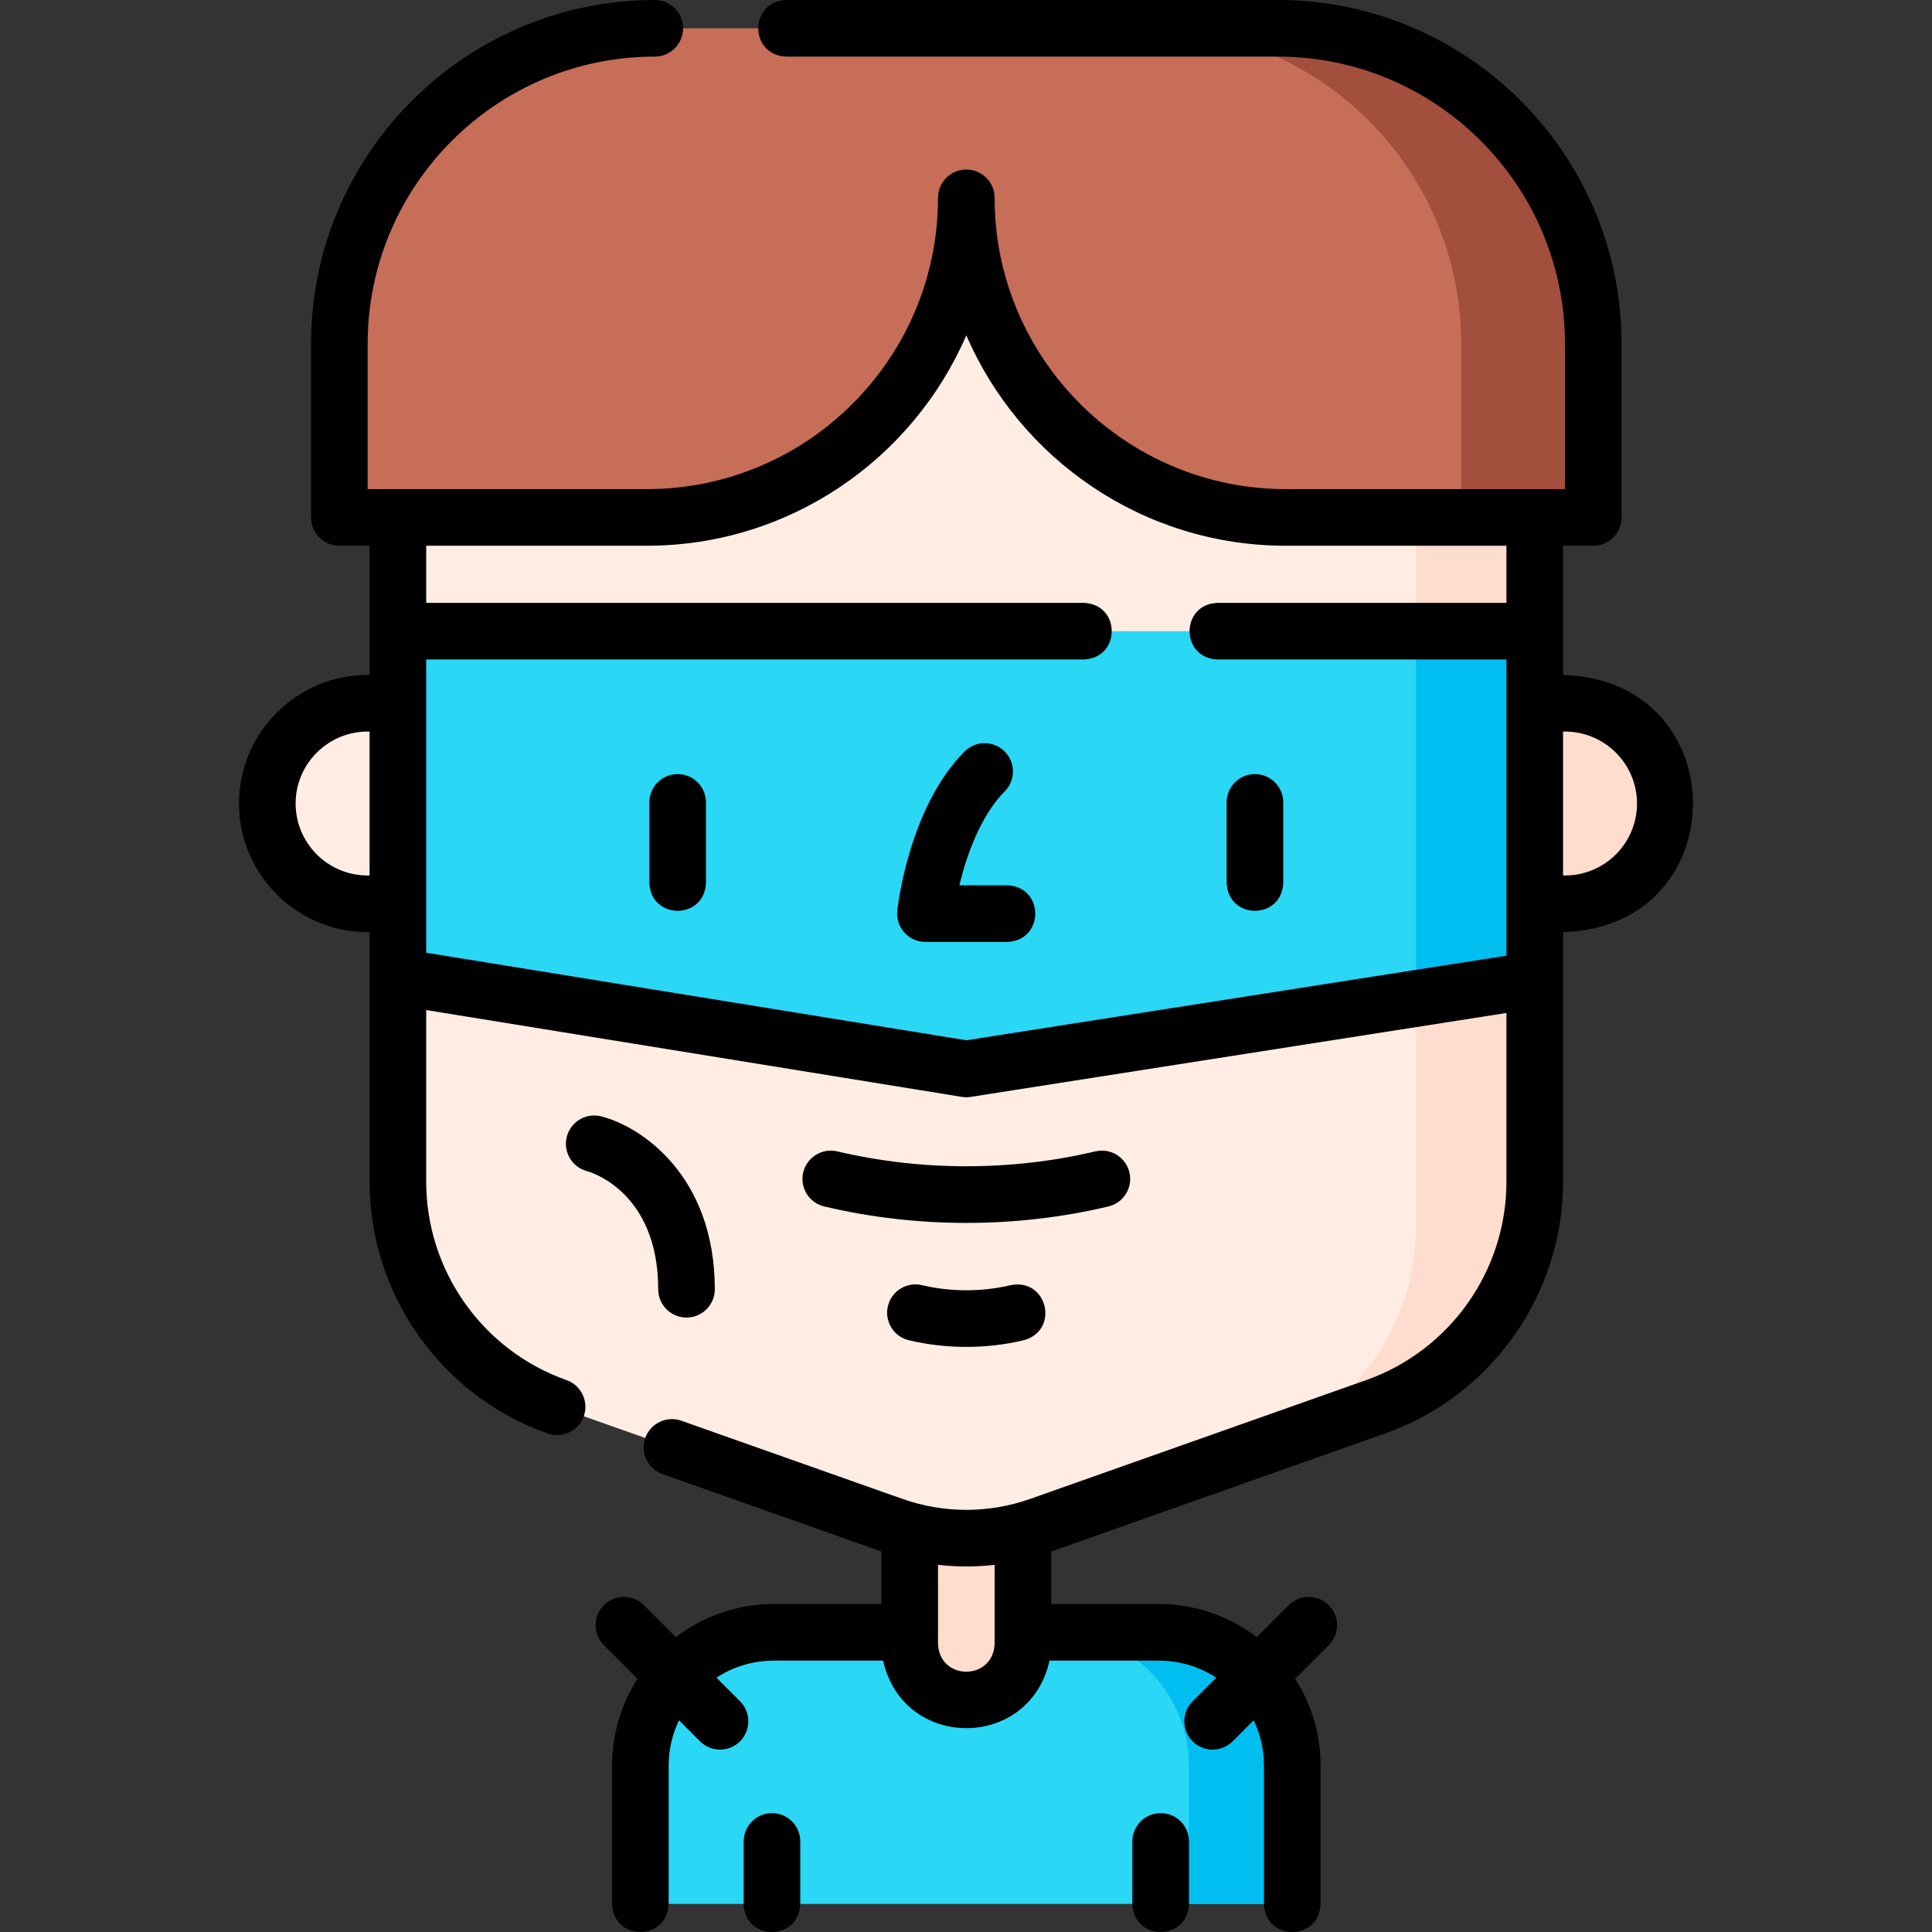 <svg id="Layer_1" enable-background="new 0 0 511.945 511.945" height="50" viewBox="0 0 511.945 511.945" width="50"
     xmlns="http://www.w3.org/2000/svg">
  <rect x="0" y="0" width="511.945" height="511.945" fill="#333333" stroke="none"/>
  <g>
    <path d="m342.431 467.88v36.62h-172.75v-36.62c0-19.52 15.83-35.35 35.36-35.35h102.03c19.53 0 35.36 15.83 35.36 35.35z"
          fill="#2ad7f5"/>
    <path d="m342.431 467.88v36.62h-27.4v-36.62c0-19.52-15.84-35.35-35.37-35.35h27.41c19.53 0 35.36 15.83 35.36 35.35z"
          fill="#00bff0"/>
    <path d="m241.056 405.622v29.911c0 8.28 6.716 14.993 15 14.993 8.284 0 15-6.712 15-14.993v-29.91z" fill="#ffddce"/>
    <path d="m441.277 212.921c0 14.67-11.9 26.56-26.57 26.56-2.8 0-5.49-.43-8.03-1.23v74.89c0 26.8-16.9 50.7-42.18 59.64l-29.79 10.53h-.01l-59.25 20.95c-12.55 4.44-26.23 4.44-38.78 0l-89.05-31.48c-25.28-8.94-42.18-32.84-42.18-59.64v-74.89c-2.54.8-5.23 1.23-8.03 1.23-14.67 0-26.57-11.89-26.57-26.56s11.9-26.57 26.57-26.57c2.8 0 5.49.44 8.03 1.24v-50.48l150.62-94.68 119.17 74.91 31.45 19.77v50.48c2.54-.8 5.23-1.24 8.03-1.24 14.67 0 26.57 11.9 26.57 26.57z"
          fill="#ffede3"/>
    <path d="m441.277 212.921c0 14.67-11.9 26.56-26.57 26.56-2.8 0-5.49-.43-8.03-1.23v74.89c0 26.8-16.9 50.7-42.18 59.64l-29.79 10.53c24.36-9.38 40.52-32.38 40.52-58.59v-207.38l31.45 19.77v50.48c2.54-.8 5.23-1.24 8.03-1.24 14.67 0 26.57 11.9 26.57 26.57z"
          fill="#ffddce"/>
    <path d="m422.187 91.081v46.03h-81.45c-46.77 0-84.68-37.91-84.68-84.68 0 46.77-37.91 84.68-84.68 84.68h-81.45v-46.03c0-46.16 37.42-83.58 83.58-83.58h165.1c46.16 0 83.58 37.42 83.58 83.58z"
          fill="#c76e59"/>
    <path d="m422.187 91.081v46.03h-35v-46.03c0-46.16-37.42-83.58-83.58-83.58h35c46.16 0 83.58 37.42 83.58 83.58z"
          fill="#a24f3e"/>
    <path d="m406.677 167.251v92.4l-31.45 4.93-119.17 18.67-150.62-24.42v-91.58z" fill="#2ad7f5"/>
    <path d="m406.677 167.251v92.4l-31.45 4.93v-97.33z" fill="#00bff0"/>
  </g>
  <g>
    <path d="m204.558 480.442c-4.142 0-7.5 3.358-7.5 7.5v16.558c.344 9.931 14.659 9.923 15 0v-16.558c0-4.142-3.358-7.5-7.5-7.5z"/>
    <path d="m307.557 480.442c-4.143 0-7.5 3.358-7.5 7.5v16.558c.344 9.931 14.66 9.923 15 0v-16.558c0-4.142-3.357-7.5-7.5-7.5z"/>
    <path d="m414.71 178.854c-.177 0-.354.001-.531.004v-34.247h8.009c4.143 0 7.5-3.358 7.5-7.5v-46.032c0-50.221-40.858-91.079-91.079-91.079h-130.238c-9.931.344-9.923 14.659 0 15h130.238c41.95 0 76.079 34.129 76.079 76.079v38.532h-73.947c-42.559 0-77.184-34.624-77.184-77.183 0-4.142-3.357-7.5-7.5-7.5-4.142 0-7.5 3.358-7.5 7.5 0 42.559-34.624 77.183-77.183 77.183h-73.947v-38.532c0-41.95 34.129-76.079 76.079-76.079 4.142 0 7.5-3.358 7.5-7.5s-3.358-7.5-7.5-7.5c-50.221 0-91.079 40.858-91.079 91.079v46.032c0 4.142 3.358 7.5 7.5 7.5h8.009v34.247c-18.965-.311-34.615 15.092-34.597 34.061-.018 18.969 15.632 34.373 34.597 34.062v66.158c0 29.924 18.962 56.733 47.185 66.712 3.801 1.375 8.196-.628 9.571-4.571 1.381-3.905-.666-8.19-4.571-9.571-22.241-7.864-37.185-28.991-37.185-52.57v-45.491l141.921 23.004c.782.127 1.579.129 2.361.006l141.961-22.243v44.724c0 23.58-14.943 44.706-37.186 52.57l-89.049 31.486c-10.891 3.851-22.884 3.851-33.775 0l-58.613-20.724c-3.907-1.383-8.19.666-9.571 4.571s.666 8.19 4.571 9.571l58 20.508v13.914h-28.512c-9.748 0-18.745 3.27-25.954 8.77l-8.465-8.465c-2.929-2.929-7.678-2.929-10.606 0-2.929 2.929-2.929 7.678 0 10.606l8.9 8.9c-4.262 6.656-6.735 14.562-6.735 23.034v36.62c.344 9.931 14.659 9.923 15 0v-36.622c0-4.307.984-8.388 2.738-12.032l5.567 5.567c2.929 2.929 7.678 2.929 10.606 0 2.929-2.929 2.929-7.678 0-10.606l-6.253-6.253c4.375-2.858 9.598-4.521 15.203-4.521h28.965c5.3 23.869 38.804 23.853 44.094 0h28.965c5.604 0 10.828 1.663 15.202 4.52l-6.253 6.253c-2.929 2.929-2.929 7.678 0 10.606 2.93 2.929 7.677 2.929 10.607 0l5.567-5.567c1.754 3.644 2.738 7.725 2.738 12.032v36.623c.344 9.931 14.66 9.923 15 0v-36.622c0-8.472-2.473-16.378-6.735-23.034l8.9-8.9c2.929-2.929 2.929-7.678 0-10.606-2.93-2.929-7.678-2.929-10.607 0l-8.465 8.465c-7.208-5.499-16.206-8.769-25.953-8.769h-28.513v-13.914l88.437-31.27c28.224-9.979 47.186-36.788 47.186-66.712v-66.158c45.571-1.256 46.054-66.171.53-68.126zm-151.153 256.678c-.353 9.92-14.65 9.913-14.999 0v-20.88c4.981.57 10.018.57 14.999 0zm-166.153-203.548c-10.513 0-19.065-8.553-19.065-19.065-.018-10.697 8.905-19.373 19.597-19.057v38.114c-.177.005-.354.008-.532.008zm158.673 43.669-143.141-23.201v-77.704h174.208c9.931-.344 9.923-14.66 0-15h-174.208v-15.136h58.438c37.902 0 70.536-22.994 84.683-55.764 14.148 32.77 46.781 55.764 84.683 55.764h58.438v15.136h-76.513c-9.931.344-9.923 14.66 0 15h76.513v78.483zm158.633-43.669c-.177 0-.354-.003-.531-.008v-38.114c10.692-.316 19.614 8.36 19.597 19.057 0 10.513-8.553 19.065-19.066 19.065z"/>
    <path d="m299.279 310.673c-.951-4.032-4.999-6.526-9.021-5.578-22.293 5.258-46.108 5.259-68.4 0-4.026-.947-8.071 1.546-9.021 5.578-.951 4.031 1.546 8.07 5.578 9.021 24.527 5.811 50.76 5.811 75.287 0 4.03-.95 6.528-4.989 5.577-9.021z"/>
    <path d="m267.823 340.544c-7.667 1.808-15.862 1.809-23.531 0-4.03-.95-8.071 1.547-9.021 5.578-.951 4.032 1.547 8.071 5.578 9.021 9.916 2.348 20.502 2.348 30.417 0 9.581-2.61 6.3-16.541-3.443-14.599z"/>
    <path d="m179.566 205.12c-4.142 0-7.5 3.358-7.5 7.5v21.277c.344 9.931 14.659 9.923 15 0v-21.277c0-4.142-3.358-7.5-7.5-7.5z"/>
    <path d="m332.536 205.12c-4.143 0-7.5 3.358-7.5 7.5v21.277c.344 9.931 14.66 9.923 15 0v-21.277c0-4.142-3.358-7.5-7.5-7.5z"/>
    <path d="m266.878 234.59h-12.672c1.91-7.919 5.647-18.502 12.005-24.857 2.93-2.928 2.931-7.677.003-10.607-2.93-2.93-7.679-2.93-10.606-.002-14.725 14.717-17.721 41.047-17.841 42.161-.229 2.117.453 4.231 1.875 5.816 1.423 1.584 3.452 2.49 5.581 2.49h21.655c9.931-.345 9.924-14.661 0-15.001z"/>
    <path d="m174.41 341.627c0 4.142 3.358 7.5 7.5 7.5s7.5-3.358 7.5-7.5c0-30.256-19.705-43.202-30.125-45.821-4.018-1.008-8.092 1.43-9.102 5.446-1.009 4.018 1.429 8.092 5.446 9.102.188.047 18.781 5.023 18.781 31.273z"/>
  </g>
</svg>
